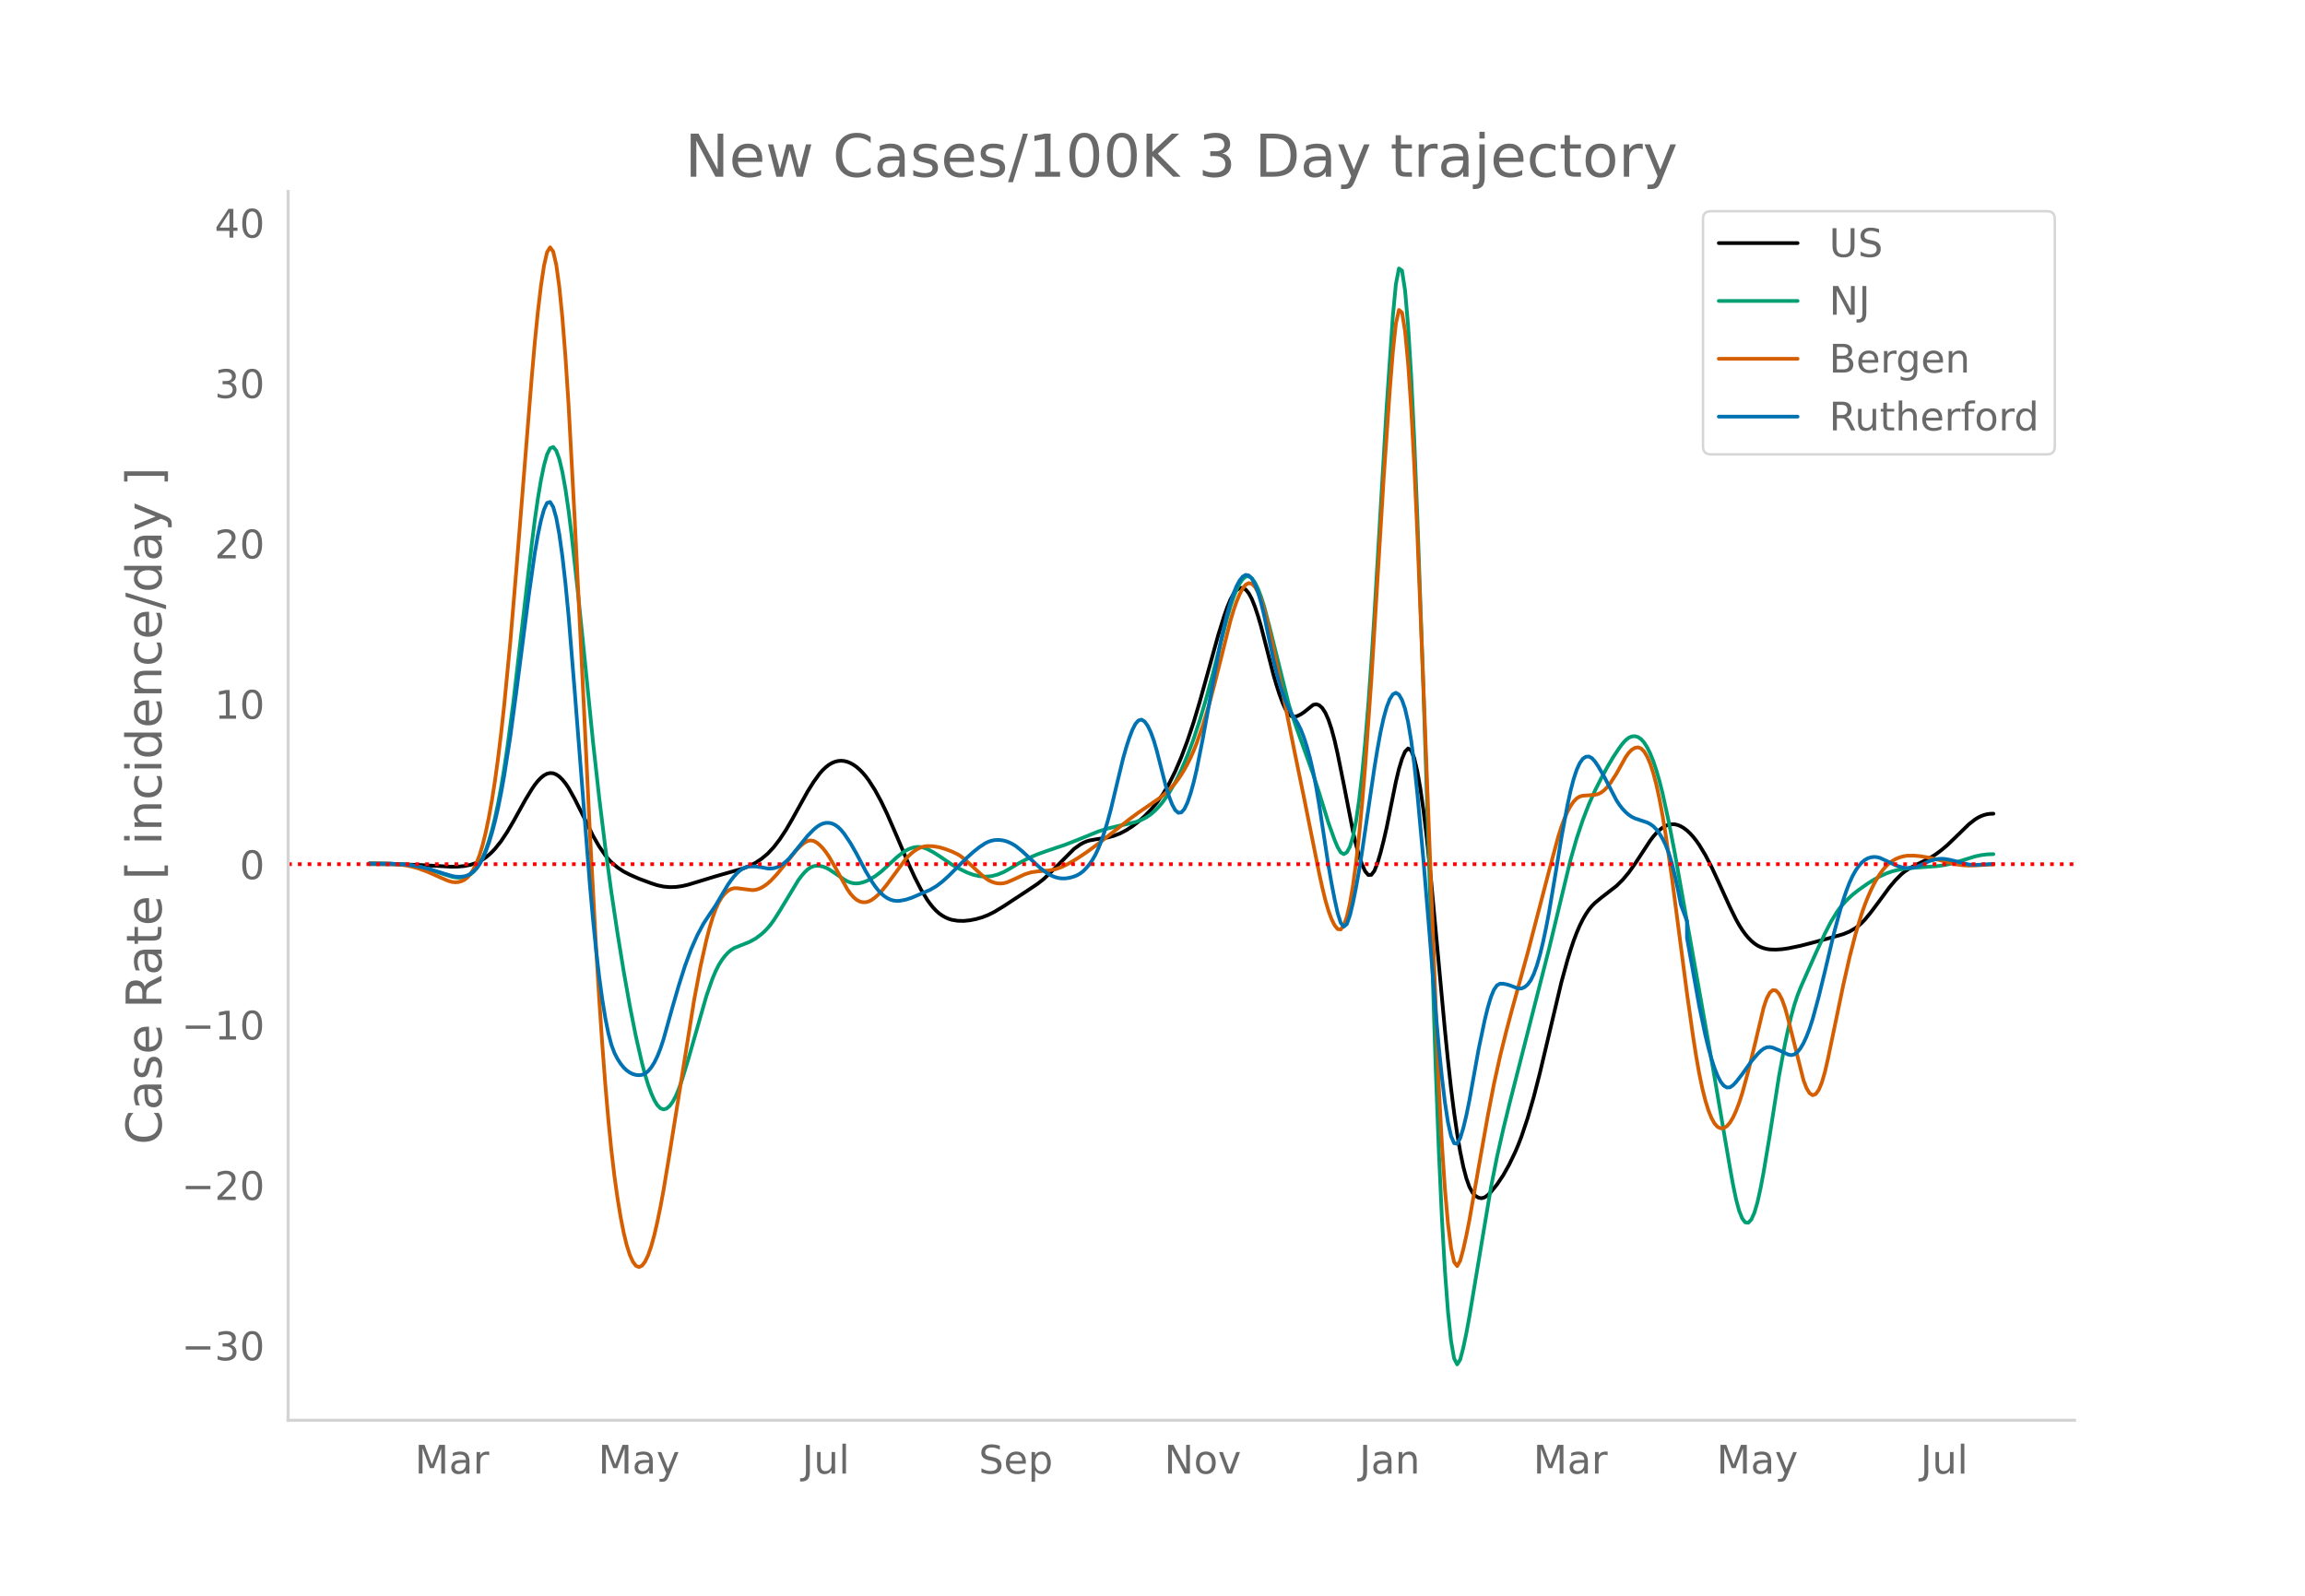 <svg height="864" viewBox="0 0 936 648" width="1248" xmlns="http://www.w3.org/2000/svg" xmlns:xlink="http://www.w3.org/1999/xlink"><defs><style>*{stroke-linecap:butt;stroke-linejoin:round}</style></defs><g id="figure_1"><path d="M0 648h936V0H0z" style="fill:#fff" id="patch_1"/><g id="axes_1"><path d="M117 576.72h725.4V77.76H117z" style="fill:none" id="patch_2"/><path clip-path="url(#p1b0c98a79d)" d="m149.973 350.874 13.687.111 7.465.296 12.443.681 2.488-.062 2.489-.23 2.488-.486 2.489-.84 1.244-.581 1.244-.722 1.244-.865 1.245-1.009 1.244-1.155 1.244-1.311 2.489-3.122 2.488-3.757 2.489-4.24 4.977-8.967 2.488-4.1 1.244-1.829 1.245-1.565 1.244-1.282 1.244-.993 1.244-.66 1.245-.284 1.244.1 1.244.482 1.244.86 1.245 1.21 1.244 1.526 1.244 1.838 2.489 4.452 3.732 7.444 3.733 7.567 2.489 4.326 2.488 3.608 1.245 1.512 1.244 1.316 2.488 2.11 2.489 1.643 2.488 1.286 3.733 1.639 4.977 1.85 2.489.797 2.488.534 2.489.233 2.488-.06 2.489-.349 2.488-.571 3.733-1.124 7.465-2.286 11.199-3.2 2.488-.989 2.489-1.272 2.488-1.654 2.489-2.08 2.488-2.656 2.489-3.252 2.488-3.776 2.489-4.27 6.221-11.21 2.489-3.995 2.488-3.41 1.244-1.4 1.245-1.177 1.244-.952 1.244-.729 1.244-.512 1.245-.302 1.244-.092 1.244.115 1.244.315 1.245.504 1.244.694 1.244.882 1.244 1.07 1.245 1.266 1.244 1.464 1.244 1.663 2.489 3.9 2.488 4.564 2.489 5.198 3.732 8.589 4.977 11.718 2.489 5.409 2.488 4.863 2.489 4.106 1.244 1.75 1.244 1.535 1.245 1.316 1.244 1.096 1.244.884 1.244.701 1.245.551 1.244.407 2.488.421 2.489.053 2.488-.256 2.489-.493 2.488-.714 2.489-.968 2.489-1.252 3.732-2.266 9.954-6.54 3.733-2.5 2.489-1.938 2.488-2.328 9.954-10.008 2.489-1.778 1.244-.685 1.244-.54 1.244-.396 2.489-.456 4.977-.773 2.488-.664 2.489-.969 2.488-1.287 2.489-1.607 2.488-1.906 2.489-2.189 2.488-2.542 2.489-2.97 2.488-3.464 2.489-4.214 2.488-5.024 2.489-5.824 2.489-6.622 2.488-7.463 2.489-8.332 4.977-17.929 2.488-9.01 2.489-8.019 1.244-3.515 1.244-2.996 1.244-2.3 1.245-1.567 1.244-.836 1.244-.096 1.244.683 1.245 1.498 1.244 2.323 1.244 3.116 1.244 3.749 1.245 4.223 2.488 9.701 2.489 9.745 1.244 4.278 1.244 3.856 1.244 3.397 1.245 2.74 1.244 1.886 1.244.994 1.244.158 1.245-.382 1.244-.63 1.244-.82 3.733-3.01 1.244-.263 1.244.422 1.245 1.127 1.244 1.925 1.244 2.819 1.244 3.73 1.245 4.642 1.244 5.492 2.488 12.311 3.733 19.178 1.244 5.393 1.245 4.512 1.244 3.63 1.244 2.692 1.244 1.462 1.245-.057 1.244-1.632 1.244-3.125 1.245-4.196 1.244-4.847 1.244-5.415 2.489-12.393 1.244-6.152 1.244-5.206 1.244-4.122 1.245-2.942 1.244-1.28 1.244.86 1.244 3.098 1.245 5.274 1.244 7.146 1.244 8.714 1.244 10.223 1.245 11.73 2.488 26.84 3.733 40.36 1.244 12.436 1.244 11.224 1.245 9.92 1.244 8.619 1.244 7.317 1.244 6.03 1.245 4.76 1.244 3.491 1.244 2.281 1.244 1.367 1.245.75 1.244.191 1.244-.367 1.244-.893 1.245-1.252 2.488-3.05 2.489-3.709 2.488-4.438 2.489-5.197 1.244-2.948 1.244-3.25 2.489-7.434 2.488-8.614 2.489-9.726 8.71-36.77 2.488-9.078 1.244-4.078 1.244-3.693 1.245-3.296 1.244-2.899 1.244-2.509 1.245-2.154 1.244-1.836 1.244-1.523 1.244-1.236 2.489-2.064 6.221-4.812 2.489-2.455 2.488-2.957 2.489-3.493 6.22-9.49 1.245-1.647 1.244-1.429 1.245-1.195 1.244-.961 1.244-.726 1.244-.48 1.245-.222 1.244.038 1.244.293 1.244.528 1.245.743 1.244.952 1.244 1.161 1.244 1.37 1.245 1.573 1.244 1.766 2.488 4.11 2.489 4.786 2.488 5.358 4.977 10.94 2.489 5.062 1.244 2.225 1.244 1.976 1.245 1.73 1.244 1.494 1.244 1.272 1.244 1.053 1.245.834 1.244.622 1.244.45 1.244.32 1.245.196 2.488.074 2.489-.164 2.488-.35 4.977-1.032 4.977-1.283 7.466-2.019 4.977-1.437 2.488-1.012 2.489-1.464 1.244-.938 1.244-1.11 1.245-1.287 2.488-3.02 3.733-4.995 3.733-5.088 2.488-2.965 2.489-2.48 1.244-1.025 2.488-1.624 3.733-1.878 3.733-1.84 2.488-1.536 2.489-1.817 2.488-2.114 3.733-3.585 4.977-4.854 2.489-1.938 1.244-.76 1.244-.614 1.245-.463 1.244-.31 1.244-.158 1.244-.04h0" style="fill:none;stroke:#000;stroke-linecap:round;stroke-width:1.5" id="line2d_1"/><path clip-path="url(#p1b0c98a79d)" d="m149.973 350.627 8.71.087 4.977.285 3.732.445 3.733.73 3.733 1.013 4.977 1.676 3.733 1.181 1.244.227 1.244.099 1.244-.03 1.245-.173 1.244-.402 1.244-.713 1.244-1.04 1.245-1.39 1.244-1.862 1.244-2.454 1.244-3.07 1.245-3.685 1.244-4.318 1.244-5.038 1.244-5.843 1.245-6.667 1.244-7.484 1.244-8.272 2.489-18.814 3.732-32.104 3.733-31.988 1.244-9.864 1.245-8.689 1.244-7.413 1.244-6.076 1.244-4.442 1.245-2.509 1.244-.515 1.244 1.479 1.244 3.44 1.245 5.252 1.244 6.909 1.244 8.536 1.244 10.06 2.489 22.626 2.488 24.28 3.733 37.25 2.489 22.414 2.488 20.314 2.489 18.392 2.488 16.599 2.489 15.3 2.488 14.052 2.489 12.497 2.488 10.849 1.245 4.688 1.244 4.069 1.244 3.43 1.244 2.777 1.245 2.054 1.244 1.26 1.244.452 1.244-.34 1.245-1.056 1.244-1.691 1.244-2.312 1.244-2.933 1.245-3.52 2.488-8.123 7.466-26.089 2.488-7.095 1.244-2.934 1.245-2.468 1.244-2.02 1.244-1.651 1.244-1.362 1.245-1.088 1.244-.814 2.488-1.012 3.733-1.475 2.489-1.351 2.488-1.866 1.244-1.136 1.245-1.303 1.244-1.5 1.244-1.703 2.489-3.903 7.465-12.336 1.245-1.674 1.244-1.46 1.244-1.189 1.244-.855 1.245-.51 1.244-.178 1.244.083 1.244.275 1.245.452 1.244.63 2.488 1.661 3.733 2.527 1.244.696 1.245.501 1.244.29 1.244.078 1.244-.127 1.245-.296 1.244-.429 1.244-.555 2.489-1.47 2.488-1.879 2.489-2.254 3.732-3.47 2.489-2.013 1.244-.8 1.244-.64 1.245-.475 1.244-.31 1.244-.126 1.244.076 1.245.282 1.244.475 2.488 1.3 2.489 1.574 4.977 3.391 2.488 1.434 3.733 1.833 2.489.926 2.488.582 2.489.218 2.488-.207 2.489-.637 2.488-1.02 2.489-1.385 3.733-2.236 3.732-1.968 3.733-1.612 3.733-1.34 7.465-2.523 4.977-1.936 8.71-3.541 3.733-1.166 3.733-.9 7.465-1.67 2.489-.93 1.244-.614 1.244-.739 1.244-.89 1.245-1.044 1.244-1.2 1.244-1.357 1.244-1.524 2.489-3.577 2.488-4.3 2.489-5.07 2.489-5.853 2.488-6.684 2.489-7.558 2.488-8.403 2.489-9.22 6.22-24.207 1.245-4.318 1.244-3.736 1.245-3.11 1.244-2.482 1.244-1.83 1.244-1.048 1.245-.137 1.244.801 1.244 1.717 1.244 2.528 1.245 3.235 1.244 3.92 2.488 9.481 7.466 30.07 1.244 4.114 2.489 7.158 6.22 17.329 2.49 7.702 3.732 12.06 2.489 6.927 1.244 2.966 1.244 2.1 1.244.73 1.245-.74 1.244-2.271 1.244-4.12 1.244-6.284 1.245-8.51 1.244-10.735 1.244-12.956 1.244-15.149 1.245-17.313 1.244-19.471 4.977-84.393 2.489-36.317 1.244-13.18 1.244-6.404 1.244.89 1.245 8.043 1.244 14.493 1.244 20.238 1.244 25.843 1.245 31.091 2.488 70.816 2.489 76.518 2.488 77.313 1.244 32.696 1.245 27.205 1.244 21.778 1.244 16.668 1.244 11.875 1.245 7.146 1.244 2.417 1.244-1.989 1.244-4.776 1.245-5.945 1.244-6.792 8.71-52.24 2.488-12.527 2.489-11.013 2.488-10.195 16.175-63.35 8.71-36.094 2.489-8.663 2.488-7.479 2.489-6.438 2.488-5.553 2.489-4.931 2.488-4.57 2.489-4.193 2.488-3.721 1.245-1.649 1.244-1.37 1.244-.966 1.244-.535 1.245-.103 1.244.338 1.244.835 1.244 1.388 1.245 1.95 1.244 2.518 1.244 3.101 1.244 3.701 1.245 4.305 1.244 4.907 2.488 11.425 2.489 12.833 4.977 27.984 7.465 42.081 3.733 21.216 6.221 36.475 1.245 6.868 1.244 6.054 1.244 4.66 1.244 3.146 1.245 1.64 1.244.155 1.244-1.31 1.244-2.77 1.245-4.229 1.244-5.611 1.244-6.603 2.489-14.928 3.733-23.887 2.488-13.44 1.244-5.818 1.245-5.18 1.244-4.507 1.244-3.827 1.244-3.202 6.222-14.078 3.732-8.03 2.489-4.845 2.488-4.058 1.245-1.7 2.488-2.82 2.489-2.327 2.488-1.958 3.733-2.622 2.488-1.555 2.489-1.362 2.488-1.155 2.489-.884 2.488-.618 2.489-.435 3.733-.368 9.954-.73 2.488-.37 2.489-.541 3.732-1.053 6.222-1.929 2.488-.534 2.489-.308 2.488-.082h0" style="fill:none;stroke:#009e73;stroke-linecap:round;stroke-width:1.5" id="line2d_2"/><path clip-path="url(#p1b0c98a79d)" d="m149.973 350.58 7.465.101 3.733.237 3.733.501 2.488.512 2.489.698 3.733 1.375 3.732 1.654 3.733 1.652 1.244.475 1.245.345 1.244.136 1.244-.09 1.244-.317 1.245-.568 1.244-.944 1.244-1.445 1.244-1.97 1.245-2.53 1.244-3.252 1.244-4.14 1.244-5.063 1.245-5.984 1.244-6.922 1.244-7.948 1.244-9.06 1.245-10.188 1.244-11.307 2.488-25.756 2.489-29.68 6.221-77.85 1.244-14.21 1.245-12.397 1.244-10.427 1.244-8.314 1.244-5.495 1.245-1.969 1.244 1.698 1.244 5.366 1.244 9.004 1.245 12.49 1.244 15.829 1.244 19.136 2.489 46.347 3.732 76.317 2.489 51.992 2.489 46.29 1.244 20.402 1.244 18.485 1.244 16.489 1.245 14.475 1.244 12.462 1.244 10.513 1.244 8.886 1.245 7.578 1.244 6.337 1.244 5.104 1.244 3.919 1.245 2.78 1.244 1.653 1.244.525 1.244-.592 1.245-1.642 1.244-2.63 1.244-3.604 1.244-4.553 1.245-5.373 1.244-6.065 1.244-6.731 2.489-15.07 9.954-62.275 2.488-13.174 2.489-11.145 1.244-4.787 1.244-4.172 1.244-3.474 1.245-2.757 1.244-2.07 1.244-1.522 1.244-1.114 1.245-.734 1.244-.355 1.244-.007 6.221.796 1.245-.135 1.244-.344 1.244-.552 1.244-.757 1.245-.937 1.244-1.095 2.488-2.636 3.733-4.555 3.733-4.704 1.244-1.367 1.245-1.193 1.244-.994 1.244-.678 1.244-.243 1.245.215 1.244.657 1.244 1.017 1.244 1.297 1.245 1.56 1.244 1.825 2.488 4.284 4.977 8.986 1.245 1.789 1.244 1.417 1.244 1.047 1.244.68 1.245.328 1.244-.006 1.244-.337 1.244-.655 1.245-.908 1.244-1.098 1.244-1.275 2.489-3.064 7.465-10.15 1.244-1.329 1.245-1.147 1.244-.964 1.244-.771 1.244-.568 1.245-.362 1.244-.167 2.488.058 2.489.418 2.488.738 2.489.934 2.488 1.177 1.245.787 1.244.945 2.488 2.254 4.977 4.604 1.245 1.023 1.244.84 1.244.646 1.245.448 1.244.256 1.244.066 1.244-.122 1.245-.312 2.488-1.063 4.977-2.299 2.489-.76 2.488-.346 4.977-.439 2.489-.498 2.488-.882 2.489-1.232 3.732-2.198 3.733-2.485 4.977-3.642 6.221-4.882 6.222-4.914 3.732-2.736 8.71-5.978 2.489-2.1 2.488-2.47 1.244-1.434 1.245-1.634 1.244-1.841 1.244-2.05 1.245-2.265 1.244-2.522 1.244-2.818 1.244-3.122 2.489-7.142 2.488-8.278 2.489-9.377 6.221-24.835 1.244-4.193 1.245-3.587 1.244-2.98 1.244-2.346 1.244-1.568 1.245-.648 1.244.302 1.244 1.243 1.244 2.152 1.245 3.024 1.244 3.891 1.244 4.706 2.489 10.835 2.488 11.894 6.221 30.897 3.733 18.138 6.221 31.021 1.245 5.638 1.244 5.087 1.244 4.26 1.244 3.38 1.245 2.5 1.244 1.534 1.244.153 1.244-1.645 1.245-3.527 1.244-5.414 1.244-7.33 1.244-9.272 1.245-11.223 1.244-13.171 1.244-15.077 2.489-35 2.488-40.52 2.489-40.802 2.488-35.886 1.245-15.573 1.244-11.636 1.244-5.488 1.244 1.1 1.245 7.546 1.244 13.277 1.244 18.29 1.244 23.16 1.245 27.704 2.488 62.548 6.221 161.626 1.245 23.273 1.244 18.513 1.244 14.04 1.244 9.855 1.245 5.73 1.244 1.602 1.244-2.237 1.244-4.644 1.245-5.616 1.244-6.302 3.733-21.333 3.732-20.982 2.489-12.868 2.488-11.253 2.489-10.07 2.488-9.343 6.222-22.513 8.71-33.43 3.732-13.886 1.244-3.91 1.245-3.359 1.244-2.813 1.244-2.287 1.244-1.78 1.245-1.28 1.244-.777 1.244-.319 4.977-.372 1.245-.317 1.244-.621 1.244-.95 1.244-1.28 1.245-1.596 2.488-3.885 3.733-6.713 1.244-1.731 1.244-1.235 1.245-.738 1.244-.215 1.244.445 1.244 1.245 1.245 2.07 1.244 2.906 1.244 3.8 1.244 4.751 1.245 5.712 1.244 6.674 1.244 7.594 2.489 17.148 2.488 19.038 3.733 28.664 2.488 17.58 1.245 7.946 1.244 6.986 1.244 5.965 1.244 4.955 1.245 4.002 1.244 3.104 1.244 2.216 1.244 1.349 1.245.574 1.244-.107 1.244-.77 1.244-1.43 1.245-2.084 1.244-2.696 1.244-3.265 1.244-3.826 2.489-9.094 2.488-10.127 3.733-15.665 1.244-3.674 1.245-2.353 1.244-1.048 1.244.162 1.245 1.278 1.244 2.376 1.244 3.474 1.244 4.481 6.222 24.79 1.244 3.286 1.244 2.038 1.244.79 1.245-.46 1.244-1.72 1.244-2.99 1.244-4.265 1.245-5.425 6.22-29.934 2.49-11.009 2.488-9.674 2.488-8.228 1.245-3.539 1.244-3.16 1.244-2.825 1.244-2.527 1.245-2.238 1.244-1.95 1.244-1.666 1.244-1.406 1.245-1.17 1.244-.94 1.244-.717 1.244-.542 1.245-.411 1.244-.29 1.244-.167 2.489-.021 2.488.21 3.733.614 3.733.862 7.465 1.885 2.489.338 2.488.12 2.489-.061 6.221-.363 1.244-.01h0" style="fill:none;stroke:#d55e00;stroke-linecap:round;stroke-width:1.5" id="line2d_3"/><path clip-path="url(#p1b0c98a79d)" d="m149.973 350.643 8.71.081 4.977.265 3.732.415 3.733.682 3.733.949 4.977 1.572 3.733 1.115 1.244.217 1.244.098 1.244-.02 1.245-.157 1.244-.367 1.244-.657 1.244-.962 1.245-1.288 1.244-1.728 1.244-2.28 1.244-2.856 1.245-3.43 1.244-4.02 1.244-4.681 1.244-5.42 1.245-6.169 1.244-6.914 2.488-15.923 2.489-18.534 4.977-38.527 2.488-17.574 1.245-7.212 1.244-5.909 1.244-4.514 1.244-2.67 1.245-.378 1.244 2.006 1.244 4.388 1.244 6.739 1.245 8.924 1.244 10.944 1.244 12.933 2.489 30.538 6.221 79.41 1.244 13.824 1.245 12.253 1.244 10.692 1.244 9.167 1.244 7.68 1.245 6.201 1.244 4.722 1.244 3.334 1.244 2.404 1.245 1.931 1.244 1.55 1.244 1.18 1.244.866 1.245.607 1.244.36 1.244.11 1.244-.156 1.245-.525 1.244-.994 1.244-1.482 1.244-1.983 1.245-2.538 1.244-3.148 1.244-3.77 3.733-13.381 2.488-8.535 2.489-7.854 2.488-6.775 2.489-5.64 2.488-4.68 2.489-3.796 2.488-3.66 2.489-4.245 2.488-4.158 1.245-1.788 1.244-1.583 1.244-1.37 1.244-1.117 1.245-.825 1.244-.524 1.244-.242 2.489-.002 2.488.344 2.489.484 1.244.038 1.244-.16 1.244-.36 1.245-.57 1.244-.792 1.244-1.013 1.245-1.237 2.488-2.99 4.977-6.17 2.489-2.546 1.244-1.043 1.244-.83 1.244-.565 1.245-.286 1.244-.009 1.244.273 1.244.575 1.245.896 1.244 1.222 1.244 1.534 2.489 3.718 2.488 4.356 3.733 7.087 2.488 4.196 1.245 1.838 1.244 1.594 1.244 1.341 1.244 1.087 1.245.837 1.244.603 1.244.385 1.244.17 1.245-.033 2.488-.46 2.489-.802 7.465-3.217 2.489-1.449 2.488-1.899 2.489-2.24 3.732-3.742 3.733-3.69 2.489-2.253 2.488-1.99 2.489-1.65 1.244-.598 1.244-.423 1.245-.249 1.244-.088 1.244.06 1.244.206 1.245.351 1.244.497 1.244.64 1.244.78L415 345.57l4.977 4.63 2.488 2.31 2.489 1.899 1.244.756 1.244.615 1.245.463 1.244.307 1.244.152h1.244l1.245-.138 1.244-.262 1.244-.382 1.244-.516 1.245-.711 1.244-.97 1.244-1.241 1.244-1.512 1.245-1.803 1.244-2.19 1.244-2.677 1.244-3.18 1.245-3.682 1.244-4.155 1.244-4.602 2.489-10.45 2.488-10.276 1.244-4.382 1.245-3.853 1.244-3.276 1.244-2.466 1.244-1.423 1.245-.333 1.244.736 1.244 1.704 1.244 2.57 1.245 3.416 1.244 4.262 3.733 14.63 1.244 3.918 1.244 3.222 1.244 2.279 1.245 1.087 1.244-.154 1.244-1.395 1.245-2.601 1.244-3.628 1.244-4.475 1.244-5.287 2.489-12.543 3.733-20.36 2.488-13.672 1.244-6.192 1.245-5.606 1.244-5.013 1.244-4.374 1.244-3.69 1.245-2.997 1.244-2.305 1.244-1.586 1.244-.734 1.245.247 1.244 1.257 1.244 2.261 1.244 3.245 1.245 4.206 1.244 5.164 3.733 17.883 1.244 5.123 1.244 4.531 1.244 3.947 1.245 3.387 1.244 2.855 1.244 2.328 2.489 3.87 1.244 2.535 1.244 3.2 1.244 3.865 1.245 4.557 1.244 5.39 1.244 6.36 1.244 7.36 3.733 24.44 1.244 7.159 1.245 6.48 1.244 5.64 1.244 4 1.244 1.563 1.245-1.036 1.244-3.487 1.244-5.196 1.244-6.167 1.245-6.989 1.244-7.81 4.977-33.854 1.244-7.642 1.245-6.836 1.244-5.677 1.244-4.446 1.244-3.216 1.245-1.97 1.244-.651 1.244.744 1.244 2.154 1.245 3.627 1.244 5.412 1.244 7.51 1.244 9.673 1.245 11.714 2.488 27.17 2.489 30.214 2.488 31.487 1.244 13.95 1.245 12.203 1.244 10.381 1.244 8.173 1.244 5.579 1.245 2.909 1.244.239 1.244-2.287 1.244-4.09 1.245-5.17 1.244-6.104 3.733-20.754 2.488-11.847 1.244-5.073 1.245-4.195 1.244-3.026 1.244-1.797 1.244-.66 1.245.014 1.244.23 1.244.353 3.733 1.397 1.244-.058 1.244-.537 1.245-1.048 1.244-1.721 1.244-2.555 1.244-3.42 1.245-4.284 1.244-5.13 1.244-5.874 1.244-6.515 2.489-14.805 2.488-15.164 2.489-13.441 1.244-5.746 1.244-4.776 1.245-3.757 1.244-2.74 1.244-1.741 1.245-.855 1.244-.074 1.244.684 1.244 1.393 1.245 1.855 2.488 4.31 4.977 9.593 1.244 1.884 1.245 1.58 1.244 1.31 1.244 1.071 1.244.839 1.245.606 4.977 1.664 1.244.64 1.244.894 1.244 1.27 1.245 1.67 1.244 2.074 1.244 2.517 1.244 3.176 1.245 4.046 1.244 4.96 1.244 5.815 1.244 6.367 2.489 6.621v6.814l4.977 27.773 2.488 11.82 1.245 5.108 1.244 4.46 1.244 3.793 1.244 3.114 1.245 2.372 1.244 1.566 1.244.747 1.244-.07 1.245-.834 1.244-1.314 2.488-3.172 3.733-5.228 2.489-2.932 1.244-1.238 1.244-.958 1.244-.557 1.245-.133 1.244.258 2.489 1.03 3.732 1.738 1.245.274 1.244-.292 1.244-.91 1.244-1.527 1.245-2.121 1.244-2.697 1.244-3.267 1.244-3.838 2.489-9.147 2.488-10.22 3.733-15.755 2.489-9.166 1.244-4.097 1.244-3.695 1.244-3.219 1.245-2.729 1.244-2.249 1.244-1.817 1.244-1.434 1.245-1.063 1.244-.7 1.244-.398 1.244-.152 1.245.083 1.244.317 2.488 1.163 3.733 1.779 1.244.478 1.245.356 1.244.227 1.244.095 1.244-.036 1.245-.176 1.244-.326 1.244-.476 3.733-1.757 2.488-.717 1.245-.187 1.244-.07 1.244.045 2.489.435 7.465 1.85 2.489.176 7.465-.41h0" style="fill:none;stroke:#0072b2;stroke-linecap:round;stroke-width:1.5" id="line2d_4"/><path clip-path="url(#p1b0c98a79d)" d="M117 350.911h725.4" style="fill:none;stroke:red;stroke-dasharray:1.5,2.475;stroke-dashoffset:0;stroke-width:1.5" id="line2d_5"/><path d="M117 576.72V77.76" style="fill:none;stroke:#d3d3d3;stroke-linecap:square;stroke-linejoin:miter;stroke-width:1.25" id="patch_3"/><path d="M117 576.72h725.4" style="fill:none;stroke:#d3d3d3;stroke-linecap:square;stroke-linejoin:miter;stroke-width:1.25" id="patch_4"/><g id="matplotlib.axis_1"><g id="xtick_1"><g style="fill:#696969" transform="matrix(.16 0 0 -.16 168.474 598.378)" id="text_1"><defs><path d="M9.813 72.906h14.703l18.593-49.61 18.703 49.61h14.704V0H66.89v64.016l-18.797-50h-9.907l-18.796 50V0H9.813z" id="DejaVuSans-77"/><path d="M34.281 27.484q-10.89 0-15.093-2.484-4.204-2.484-4.204-8.5 0-4.781 3.157-7.594 3.156-2.797 8.562-2.797 7.485 0 12 5.297 4.516 5.297 4.516 14.078v2zm17.922 3.72V0H43.22v8.297Q40.14 3.328 35.547.953q-4.594-2.375-11.234-2.375-8.391 0-13.36 4.719Q6 8.016 6 15.922q0 9.219 6.172 13.906 6.187 4.688 18.437 4.688h12.61v.89q0 6.203-4.078 9.594-4.078 3.39-11.453 3.39-4.688 0-9.141-1.124-4.438-1.125-8.531-3.375v8.312q4.921 1.906 9.562 2.844 4.64.953 9.031.953 11.875 0 17.735-6.156 5.86-6.14 5.86-18.64z" id="DejaVuSans-97"/><path d="M41.11 46.297q-1.516.875-3.297 1.281Q36.03 48 33.89 48q-7.625 0-11.703-4.953-4.079-4.953-4.079-14.234V0H9.08v54.688h9.03v-8.5q2.844 4.984 7.375 7.39Q30.031 56 36.531 56q.922 0 2.047-.125 1.125-.11 2.484-.36z" id="DejaVuSans-114"/></defs><use xlink:href="#DejaVuSans-77"/><use x="86.279" xlink:href="#DejaVuSans-97"/><use x="147.559" xlink:href="#DejaVuSans-114"/></g></g><g id="xtick_2"><g style="fill:#696969" transform="matrix(.16 0 0 -.16 242.927 598.378)" id="text_2"><defs><path d="M32.172-5.078q-3.797-9.766-7.422-12.735-3.61-2.984-9.656-2.984H7.906v7.516h5.282q3.703 0 5.75 1.765Q21-9.766 23.483-3.219l1.61 4.094-22.11 53.813H12.5l17.094-42.766 17.093 42.766h9.516z" id="DejaVuSans-121"/></defs><use xlink:href="#DejaVuSans-77"/><use x="86.279" xlink:href="#DejaVuSans-97"/><use x="147.559" xlink:href="#DejaVuSans-121"/></g></g><g id="xtick_3"><g style="fill:#696969" transform="matrix(.16 0 0 -.16 325.714 598.378)" id="text_3"><defs><path d="M9.813 72.906h9.859V5.078q0-13.187-5-19.14-5-5.954-16.094-5.954h-3.75v8.297h3.078q6.531 0 9.219 3.672Q9.813-4.39 9.813 5.078z" id="DejaVuSans-74"/><path d="M8.5 21.578v33.11h8.984V21.922q0-7.766 3.016-11.656 3.031-3.875 9.094-3.875 7.265 0 11.484 4.64 4.234 4.64 4.234 12.656v31h8.985V0h-8.984v8.406Q42.047 3.422 37.718 1q-4.313-2.422-10.032-2.422-9.421 0-14.312 5.86Q8.5 10.296 8.5 21.578zM31.11 56z" id="DejaVuSans-117"/><path d="M9.422 75.984h8.984V0H9.422z" id="DejaVuSans-108"/></defs><use xlink:href="#DejaVuSans-74"/><use x="29.492" xlink:href="#DejaVuSans-117"/><use x="92.871" xlink:href="#DejaVuSans-108"/></g></g><g id="xtick_4"><g style="fill:#696969" transform="matrix(.16 0 0 -.16 397.43 598.378)" id="text_4"><defs><path d="M53.516 70.516V60.89q-5.61 2.687-10.594 4-4.984 1.328-9.625 1.328-8.047 0-12.422-3.125t-4.375-8.89q0-4.845 2.906-7.313 2.907-2.453 11.016-3.97l5.953-1.218q11.031-2.11 16.281-7.406 5.25-5.297 5.25-14.172 0-10.61-7.11-16.078-7.093-5.469-20.812-5.469-5.172 0-11.015 1.172Q13.14.922 6.89 3.219v10.156q6-3.36 11.765-5.078 5.766-1.703 11.328-1.703 8.438 0 13.032 3.312 4.593 3.328 4.593 9.485 0 5.359-3.297 8.39-3.296 3.032-10.812 4.547L27.484 33.5q-11.03 2.188-15.968 6.875-4.922 4.688-4.922 13.047 0 9.672 6.812 15.234 6.813 5.563 18.766 5.563 5.14 0 10.453-.938 5.328-.922 10.89-2.765z" id="DejaVuSans-83"/><path d="M56.203 29.594v-4.39H14.891q.593-9.282 5.593-14.142 5-4.859 13.938-4.859 5.172 0 10.031 1.266 4.86 1.265 9.656 3.812v-8.5Q49.266.734 44.187-.344 39.11-1.422 33.892-1.422q-13.094 0-20.735 7.61-7.64 7.625-7.64 20.625 0 13.421 7.25 21.296Q20.016 56 32.328 56q11.031 0 17.453-7.11 6.422-7.093 6.422-19.296zm-8.984 2.64q-.094 7.36-4.125 11.75-4.032 4.407-10.672 4.407-7.516 0-12.031-4.25-4.516-4.25-5.203-11.97z" id="DejaVuSans-101"/><path d="M18.11 8.203v-29H9.077v75.484h9.031v-8.296q2.844 4.875 7.157 7.234Q29.594 56 35.594 56q9.968 0 16.187-7.906 6.235-7.907 6.235-20.797T51.78 6.484q-6.218-7.906-16.187-7.906-6 0-10.328 2.375-4.313 2.375-7.157 7.25zm30.578 19.094q0 9.906-4.079 15.547-4.078 5.64-11.203 5.64-7.14 0-11.218-5.64-4.079-5.64-4.079-15.547 0-9.906 4.078-15.547 4.079-5.64 11.22-5.64 7.124 0 11.202 5.64t4.078 15.547z" id="DejaVuSans-112"/></defs><use xlink:href="#DejaVuSans-83"/><use x="63.477" xlink:href="#DejaVuSans-101"/><use x="125" xlink:href="#DejaVuSans-112"/></g></g><g id="xtick_5"><g style="fill:#696969" transform="matrix(.16 0 0 -.16 472.795 598.378)" id="text_5"><defs><path d="M9.813 72.906h13.28l32.329-60.984v60.984h9.562V0h-13.28L19.39 60.984V0H9.813z" id="DejaVuSans-78"/><path d="M30.61 48.39q-7.22 0-11.422-5.64-4.204-5.64-4.204-15.453 0-9.813 4.172-15.453 4.188-5.64 11.453-5.64 7.188 0 11.375 5.655 4.203 5.672 4.203 15.438 0 9.719-4.203 15.406-4.187 5.688-11.375 5.688zm0 7.61q11.718 0 18.406-7.625 6.703-7.61 6.703-21.078 0-13.422-6.703-21.078-6.688-7.64-18.407-7.64-11.765 0-18.437 7.64-6.656 7.656-6.656 21.078 0 13.469 6.656 21.078Q18.844 56 30.609 56z" id="DejaVuSans-111"/><path d="M2.984 54.688H12.5L29.594 8.797l17.093 45.89h9.516L35.687 0H23.485z" id="DejaVuSans-118"/></defs><use xlink:href="#DejaVuSans-78"/><use x="74.805" xlink:href="#DejaVuSans-111"/><use x="135.986" xlink:href="#DejaVuSans-118"/></g></g><g id="xtick_6"><g style="fill:#696969" transform="matrix(.16 0 0 -.16 551.977 598.378)" id="text_6"><defs><path d="M54.89 33.016V0h-8.984v32.719q0 7.765-3.031 11.61-3.031 3.858-9.078 3.858-7.281 0-11.484-4.64-4.204-4.625-4.204-12.64V0H9.08v54.688h9.03v-8.5q3.235 4.937 7.594 7.374Q30.078 56 35.797 56q9.422 0 14.25-5.828 4.844-5.828 4.844-17.156z" id="DejaVuSans-110"/></defs><use xlink:href="#DejaVuSans-74"/><use x="29.492" xlink:href="#DejaVuSans-97"/><use x="90.771" xlink:href="#DejaVuSans-110"/></g></g><g id="xtick_7"><g style="fill:#696969" transform="matrix(.16 0 0 -.16 622.626 598.378)" id="text_7"><use xlink:href="#DejaVuSans-77"/><use x="86.279" xlink:href="#DejaVuSans-97"/><use x="147.559" xlink:href="#DejaVuSans-114"/></g></g><g id="xtick_8"><g style="fill:#696969" transform="matrix(.16 0 0 -.16 697.08 598.378)" id="text_8"><use xlink:href="#DejaVuSans-77"/><use x="86.279" xlink:href="#DejaVuSans-97"/><use x="147.559" xlink:href="#DejaVuSans-121"/></g></g><g id="xtick_9"><g style="fill:#696969" transform="matrix(.16 0 0 -.16 779.867 598.378)" id="text_9"><use xlink:href="#DejaVuSans-74"/><use x="29.492" xlink:href="#DejaVuSans-117"/><use x="92.871" xlink:href="#DejaVuSans-108"/></g></g></g><g id="matplotlib.axis_2"><g id="ytick_1"><g style="fill:#696969" transform="matrix(.16 0 0 -.16 73.733 552.367)" id="text_10"><defs><path d="M10.594 35.5h62.593v-8.297H10.594z" id="DejaVuSans-8722"/><path d="M40.578 39.313Q47.656 37.797 51.625 33q3.984-4.781 3.984-11.813 0-10.78-7.422-16.703-7.421-5.906-21.093-5.906-4.578 0-9.438.906-4.86.907-10.031 2.72v9.515q4.094-2.39 8.969-3.61 4.89-1.218 10.218-1.218 9.266 0 14.125 3.656 4.86 3.656 4.86 10.64 0 6.454-4.516 10.079-4.515 3.64-12.562 3.64h-8.5v8.11h8.89q7.266 0 11.125 2.906 3.86 2.906 3.86 8.375 0 5.61-3.985 8.61-3.968 3.015-11.39 3.015-4.063 0-8.703-.89-4.641-.876-10.203-2.72v8.782q5.624 1.562 10.53 2.344 4.907.78 9.25.78 11.235 0 17.766-5.109 6.547-5.093 6.547-13.78 0-6.063-3.468-10.235-3.47-4.172-9.86-5.782z" id="DejaVuSans-51"/><path d="M31.781 66.406q-7.61 0-11.453-7.5Q16.5 51.422 16.5 36.375q0-14.984 3.828-22.484 3.844-7.5 11.453-7.5 7.672 0 11.5 7.5 3.844 7.5 3.844 22.484 0 15.047-3.844 22.531-3.828 7.5-11.5 7.5zm0 7.813q12.266 0 18.735-9.703 6.468-9.688 6.468-28.141 0-18.406-6.468-28.11-6.47-9.687-18.735-9.687-12.25 0-18.718 9.688-6.47 9.703-6.47 28.109 0 18.453 6.47 28.14Q19.53 74.22 31.78 74.22z" id="DejaVuSans-48"/></defs><use xlink:href="#DejaVuSans-8722"/><use x="83.789" xlink:href="#DejaVuSans-51"/><use x="147.412" xlink:href="#DejaVuSans-48"/></g></g><g id="ytick_2"><g style="fill:#696969" transform="matrix(.16 0 0 -.16 73.733 487.241)" id="text_11"><defs><path d="M19.188 8.297h34.421V0H7.33v8.297q5.609 5.812 15.296 15.594 9.703 9.797 12.188 12.64 4.734 5.313 6.609 9 1.89 3.688 1.89 7.25 0 5.813-4.078 9.469-4.078 3.672-10.625 3.672-4.64 0-9.797-1.61-5.14-1.609-11-4.89v9.969Q13.767 71.78 18.938 73q5.188 1.219 9.485 1.219 11.328 0 18.062-5.672 6.735-5.656 6.735-15.125 0-4.5-1.688-8.531-1.672-4.016-6.125-9.485-1.218-1.422-7.765-8.187-6.532-6.766-18.453-18.922z" id="DejaVuSans-50"/></defs><use xlink:href="#DejaVuSans-8722"/><use x="83.789" xlink:href="#DejaVuSans-50"/><use x="147.412" xlink:href="#DejaVuSans-48"/></g></g><g id="ytick_3"><g style="fill:#696969" transform="matrix(.16 0 0 -.16 73.733 422.115)" id="text_12"><defs><path d="M12.406 8.297h16.11v55.625l-17.532-3.516v8.985l17.438 3.515h9.86V8.296H54.39V0H12.406z" id="DejaVuSans-49"/></defs><use xlink:href="#DejaVuSans-8722"/><use x="83.789" xlink:href="#DejaVuSans-49"/><use x="147.412" xlink:href="#DejaVuSans-48"/></g></g><g id="ytick_4"><use xlink:href="#DejaVuSans-48" style="fill:#696969" transform="matrix(.16 0 0 -.16 97.32 356.99)" id="text_13"/></g><g id="ytick_5"><g style="fill:#696969" transform="matrix(.16 0 0 -.16 87.14 291.864)" id="text_14"><use xlink:href="#DejaVuSans-49"/><use x="63.623" xlink:href="#DejaVuSans-48"/></g></g><g id="ytick_6"><g style="fill:#696969" transform="matrix(.16 0 0 -.16 87.14 226.739)" id="text_15"><use xlink:href="#DejaVuSans-50"/><use x="63.623" xlink:href="#DejaVuSans-48"/></g></g><g id="ytick_7"><g style="fill:#696969" transform="matrix(.16 0 0 -.16 87.14 161.613)" id="text_16"><use xlink:href="#DejaVuSans-51"/><use x="63.623" xlink:href="#DejaVuSans-48"/></g></g><g id="ytick_8"><g style="fill:#696969" transform="matrix(.16 0 0 -.16 87.14 96.487)" id="text_17"><defs><path d="M37.797 64.313 12.89 25.39h24.906zm-2.594 8.593H47.61V25.391h10.407v-8.203H47.609V0h-9.812v17.188H4.89v9.515z" id="DejaVuSans-52"/></defs><use xlink:href="#DejaVuSans-52"/><use x="63.623" xlink:href="#DejaVuSans-48"/></g></g><g style="fill:#696969" transform="matrix(0 -.2 -.2 0 65.573 464.8)" id="text_18"><defs><path d="M64.406 67.281v-10.39q-4.984 4.64-10.625 6.922-5.64 2.296-11.984 2.296-12.5 0-19.14-7.64-6.641-7.64-6.641-22.094 0-14.406 6.64-22.047 6.64-7.64 19.14-7.64 6.345 0 11.985 2.296 5.64 2.297 10.625 6.938V5.609Q59.234 2.094 53.437.33q-5.78-1.75-12.218-1.75-16.563 0-26.094 10.124-9.516 10.14-9.516 27.672 0 17.578 9.516 27.703 9.531 10.14 26.094 10.14 6.531 0 12.312-1.734 5.797-1.734 10.875-5.203z" id="DejaVuSans-67"/><path d="M44.281 53.078v-8.5q-3.797 1.953-7.906 2.922-4.094.984-8.5.984-6.688 0-10.031-2.047-3.344-2.046-3.344-6.156 0-3.125 2.39-4.906 2.391-1.781 9.626-3.39l3.078-.688q9.562-2.047 13.593-5.781 4.032-3.735 4.032-10.422 0-7.625-6.032-12.078-6.03-4.438-16.578-4.438-4.39 0-9.156.86Q10.688.296 5.422 2v9.281q4.984-2.594 9.812-3.89 4.829-1.282 9.579-1.282 6.343 0 9.75 2.172 3.421 2.172 3.421 6.125 0 3.656-2.468 5.61-2.453 1.953-10.813 3.765l-3.125.735q-8.344 1.75-12.062 5.39-3.704 3.64-3.704 9.985 0 7.718 5.47 11.906Q16.75 56 26.811 56q4.97 0 9.36-.734 4.406-.72 8.11-2.188z" id="DejaVuSans-115"/><path d="M44.39 34.188q3.172-1.079 6.172-4.594 3-3.516 6.032-9.672L66.609 0H56l-9.313 18.703q-3.624 7.328-7.015 9.719-3.39 2.39-9.25 2.39h-10.75V0h-9.86v72.906h22.266q12.5 0 18.656-5.234 6.157-5.219 6.157-15.766 0-6.89-3.203-11.437-3.204-4.532-9.297-6.282zM19.673 64.797V38.922h12.406q7.125 0 10.766 3.297 3.64 3.297 3.64 9.687 0 6.39-3.64 9.64-3.64 3.25-10.766 3.25z" id="DejaVuSans-82"/><path d="M18.313 70.219V54.688h18.5v-6.985h-18.5V18.016q0-6.688 1.828-8.594 1.828-1.906 7.453-1.906h9.218V0h-9.218q-10.407 0-14.36 3.875-3.953 3.89-3.953 14.14v29.688H2.687v6.984h6.594V70.22z" id="DejaVuSans-116"/><path d="M8.594 75.984h20.703V69H17.578V-6.203h11.719v-6.984H8.594z" id="DejaVuSans-91"/><path d="M9.422 54.688h8.984V0H9.422zm0 21.296h8.984v-11.39H9.422z" id="DejaVuSans-105"/><path d="M48.781 52.594v-8.407q-3.812 2.11-7.64 3.157-3.828 1.047-7.735 1.047-8.75 0-13.593-5.547-4.829-5.532-4.829-15.547 0-10.016 4.829-15.563 4.843-5.53 13.593-5.53 3.907 0 7.735 1.046 3.828 1.047 7.64 3.156V2.094Q45.016.344 40.984-.531q-4.015-.89-8.562-.89-12.36 0-19.64 7.765-7.266 7.765-7.266 20.953 0 13.375 7.343 21.031Q20.22 56 33.016 56q4.14 0 8.093-.86 3.953-.843 7.672-2.546z" id="DejaVuSans-99"/><path d="M45.406 46.39v29.594h8.985V0h-8.985v8.203Q42.578 3.328 38.25.953q-4.313-2.375-10.375-2.375-9.906 0-16.14 7.906-6.22 7.922-6.22 20.813 0 12.89 6.22 20.797Q17.968 56 27.874 56q6.063 0 10.375-2.375 4.328-2.36 7.156-7.234zm-30.61-19.093q0-9.906 4.079-15.547 4.078-5.64 11.203-5.64 7.125 0 11.219 5.64 4.11 5.64 4.11 15.547 0 9.906-4.11 15.547-4.094 5.64-11.219 5.64-7.125 0-11.203-5.64-4.078-5.64-4.078-15.547z" id="DejaVuSans-100"/><path d="M25.39 72.906h8.297L8.297-9.28H0z" id="DejaVuSans-47"/><path d="M30.422 75.984v-89.171H9.719v6.984H21.39V69H9.719v6.984z" id="DejaVuSans-93"/></defs><use xlink:href="#DejaVuSans-67"/><use x="69.824" xlink:href="#DejaVuSans-97"/><use x="131.104" xlink:href="#DejaVuSans-115"/><use x="183.203" xlink:href="#DejaVuSans-101"/><use x="244.727" xlink:href="#DejaVuSans-32"/><use x="276.514" xlink:href="#DejaVuSans-82"/><use x="343.746" xlink:href="#DejaVuSans-97"/><use x="405.025" xlink:href="#DejaVuSans-116"/><use x="444.234" xlink:href="#DejaVuSans-101"/><use x="505.758" xlink:href="#DejaVuSans-32"/><use x="537.545" xlink:href="#DejaVuSans-91"/><use x="576.559" xlink:href="#DejaVuSans-32"/><use x="608.346" xlink:href="#DejaVuSans-105"/><use x="636.129" xlink:href="#DejaVuSans-110"/><use x="699.508" xlink:href="#DejaVuSans-99"/><use x="754.488" xlink:href="#DejaVuSans-105"/><use x="782.271" xlink:href="#DejaVuSans-100"/><use x="845.748" xlink:href="#DejaVuSans-101"/><use x="907.271" xlink:href="#DejaVuSans-110"/><use x="970.65" xlink:href="#DejaVuSans-99"/><use x="1025.631" xlink:href="#DejaVuSans-101"/><use x="1087.154" xlink:href="#DejaVuSans-47"/><use x="1120.846" xlink:href="#DejaVuSans-100"/><use x="1184.322" xlink:href="#DejaVuSans-97"/><use x="1245.602" xlink:href="#DejaVuSans-121"/><use x="1304.781" xlink:href="#DejaVuSans-32"/><use x="1336.568" xlink:href="#DejaVuSans-93"/></g></g><g style="fill:#696969" transform="matrix(.24 0 0 -.24 278.113 71.76)" id="text_19"><defs><path d="M4.203 54.688h8.985l11.234-42.672 11.172 42.672h10.593l11.235-42.672 11.187 42.672h8.985L63.28 0H52.688L40.922 44.828 29.109 0H18.5z" id="DejaVuSans-119"/><path d="M9.813 72.906h9.859V42.094L52.39 72.906h12.703L28.906 38.922 67.672 0H54.688L19.672 35.11V0h-9.86z" id="DejaVuSans-75"/><path d="M19.672 64.797V8.109h11.922q15.093 0 22.093 6.829 7 6.843 7 21.593 0 14.64-7 21.453-7 6.813-22.093 6.813zm-9.86 8.11h20.266q21.188 0 31.094-8.813 9.922-8.813 9.922-27.563 0-18.86-9.969-27.703Q51.172 0 30.078 0H9.813z" id="DejaVuSans-68"/><path d="M9.422 54.688h8.984V-.984q0-10.438-3.984-15.125-3.969-4.688-12.813-4.688h-3.421v7.61H.594q5.125 0 6.968 2.374 1.86 2.36 1.86 9.829zm0 21.296h8.984v-11.39H9.422z" id="DejaVuSans-106"/></defs><use xlink:href="#DejaVuSans-78"/><use x="74.805" xlink:href="#DejaVuSans-101"/><use x="136.328" xlink:href="#DejaVuSans-119"/><use x="218.115" xlink:href="#DejaVuSans-32"/><use x="249.902" xlink:href="#DejaVuSans-67"/><use x="319.727" xlink:href="#DejaVuSans-97"/><use x="381.006" xlink:href="#DejaVuSans-115"/><use x="433.105" xlink:href="#DejaVuSans-101"/><use x="494.629" xlink:href="#DejaVuSans-115"/><use x="546.729" xlink:href="#DejaVuSans-47"/><use x="580.42" xlink:href="#DejaVuSans-49"/><use x="644.043" xlink:href="#DejaVuSans-48"/><use x="707.666" xlink:href="#DejaVuSans-48"/><use x="771.289" xlink:href="#DejaVuSans-75"/><use x="836.865" xlink:href="#DejaVuSans-32"/><use x="868.652" xlink:href="#DejaVuSans-51"/><use x="932.275" xlink:href="#DejaVuSans-32"/><use x="964.063" xlink:href="#DejaVuSans-68"/><use x="1041.064" xlink:href="#DejaVuSans-97"/><use x="1102.344" xlink:href="#DejaVuSans-121"/><use x="1161.523" xlink:href="#DejaVuSans-32"/><use x="1193.311" xlink:href="#DejaVuSans-116"/><use x="1232.52" xlink:href="#DejaVuSans-114"/><use x="1273.633" xlink:href="#DejaVuSans-97"/><use x="1334.912" xlink:href="#DejaVuSans-106"/><use x="1362.695" xlink:href="#DejaVuSans-101"/><use x="1424.219" xlink:href="#DejaVuSans-99"/><use x="1479.199" xlink:href="#DejaVuSans-116"/><use x="1518.408" xlink:href="#DejaVuSans-111"/><use x="1579.59" xlink:href="#DejaVuSans-114"/><use x="1620.703" xlink:href="#DejaVuSans-121"/></g><g id="legend_1"><path d="M694.75 184.5H831.2q3.2 0 3.2-3.2V88.96q0-3.2-3.2-3.2H694.75q-3.2 0-3.2 3.2v92.34q0 3.2 3.2 3.2z" style="fill:none;opacity:.8;stroke:#ccc;stroke-linejoin:miter" id="patch_5"/><path d="M697.95 98.718h32" style="fill:none;stroke:#000;stroke-linecap:round;stroke-width:1.5" id="line2d_6"/><g style="fill:#696969" transform="matrix(.16 0 0 -.16 742.75 104.317)" id="text_20"><defs><path d="M8.688 72.906h9.921V28.61q0-11.718 4.235-16.875 4.25-5.14 13.781-5.14 9.469 0 13.719 5.14 4.25 5.157 4.25 16.875v44.297H64.5V27.391q0-14.25-7.063-21.532-7.046-7.28-20.812-7.28-13.828 0-20.89 7.28-7.047 7.282-7.047 21.532z" id="DejaVuSans-85"/></defs><use xlink:href="#DejaVuSans-85"/><use x="73.193" xlink:href="#DejaVuSans-83"/></g><path d="M697.95 122.203h32" style="fill:none;stroke:#009e73;stroke-linecap:round;stroke-width:1.5" id="line2d_8"/><g style="fill:#696969" transform="matrix(.16 0 0 -.16 742.75 127.802)" id="text_21"><use xlink:href="#DejaVuSans-78"/><use x="74.805" xlink:href="#DejaVuSans-74"/></g><path d="M697.95 145.688h32" style="fill:none;stroke:#d55e00;stroke-linecap:round;stroke-width:1.5" id="line2d_10"/><g style="fill:#696969" transform="matrix(.16 0 0 -.16 742.75 151.287)" id="text_22"><defs><path d="M19.672 34.813V8.108H35.5q7.953 0 11.781 3.297 3.844 3.297 3.844 10.078 0 6.844-3.844 10.078-3.828 3.25-11.781 3.25zm0 29.984V42.828h14.61q7.218 0 10.75 2.703 3.546 2.719 3.546 8.282 0 5.515-3.547 8.25-3.531 2.734-10.75 2.734zm-9.86 8.11h25.204q11.28 0 17.375-4.688Q58.5 63.53 58.5 54.89q0-6.703-3.125-10.657-3.125-3.953-9.188-4.922 7.282-1.562 11.313-6.53 4.031-4.954 4.031-12.376 0-9.765-6.64-15.093Q48.25 0 35.984 0H9.812z" id="DejaVuSans-66"/><path d="M45.406 27.984q0 9.766-4.031 15.125-4.016 5.375-11.297 5.375-7.219 0-11.25-5.375-4.031-5.359-4.031-15.125 0-9.718 4.031-15.093t11.25-5.375q7.281 0 11.297 5.375 4.031 5.375 4.031 15.093zm8.985-21.203q0-13.953-6.203-20.765Q42-20.797 29.203-20.797q-4.734 0-8.937.703-4.203.703-8.157 2.172v8.735q3.954-2.141 7.813-3.157 3.86-1.031 7.86-1.031 8.843 0 13.234 4.61 4.39 4.609 4.39 13.937v4.453q-2.781-4.844-7.125-7.234Q33.938 0 27.875 0 17.828 0 11.672 7.656q-6.156 7.672-6.156 20.328 0 12.688 6.156 20.344Q17.828 56 27.875 56q6.063 0 10.406-2.39 4.344-2.391 7.125-7.22v8.297h8.985z" id="DejaVuSans-103"/></defs><use xlink:href="#DejaVuSans-66"/><use x="68.604" xlink:href="#DejaVuSans-101"/><use x="130.127" xlink:href="#DejaVuSans-114"/><use x="169.49" xlink:href="#DejaVuSans-103"/><use x="232.967" xlink:href="#DejaVuSans-101"/><use x="294.49" xlink:href="#DejaVuSans-110"/></g><path d="M697.95 169.173h32" style="fill:none;stroke:#0072b2;stroke-linecap:round;stroke-width:1.5" id="line2d_12"/><g style="fill:#696969" transform="matrix(.16 0 0 -.16 742.75 174.773)" id="text_23"><defs><path d="M54.89 33.016V0h-8.984v32.719q0 7.765-3.031 11.61-3.031 3.858-9.078 3.858-7.281 0-11.484-4.64-4.204-4.625-4.204-12.64V0H9.08v75.984h9.03V46.188q3.235 4.937 7.594 7.374Q30.078 56 35.797 56q9.422 0 14.25-5.828 4.844-5.828 4.844-17.156z" id="DejaVuSans-104"/><path d="M37.11 75.984V68.5h-8.594q-4.828 0-6.72-1.953-1.874-1.953-1.874-7.031v-4.828h14.797v-6.985H19.922V0H10.89v47.703H2.297v6.984h8.594V58.5q0 9.125 4.25 13.297 4.25 4.187 13.468 4.187z" id="DejaVuSans-102"/></defs><use xlink:href="#DejaVuSans-82"/><use x="64.982" xlink:href="#DejaVuSans-117"/><use x="128.361" xlink:href="#DejaVuSans-116"/><use x="167.57" xlink:href="#DejaVuSans-104"/><use x="230.949" xlink:href="#DejaVuSans-101"/><use x="292.473" xlink:href="#DejaVuSans-114"/><use x="333.586" xlink:href="#DejaVuSans-102"/><use x="368.791" xlink:href="#DejaVuSans-111"/><use x="429.973" xlink:href="#DejaVuSans-114"/><use x="469.336" xlink:href="#DejaVuSans-100"/></g></g></g></g><defs><clipPath id="p1b0c98a79d"><path d="M117 77.76h725.4v498.96H117z"/></clipPath></defs></svg>